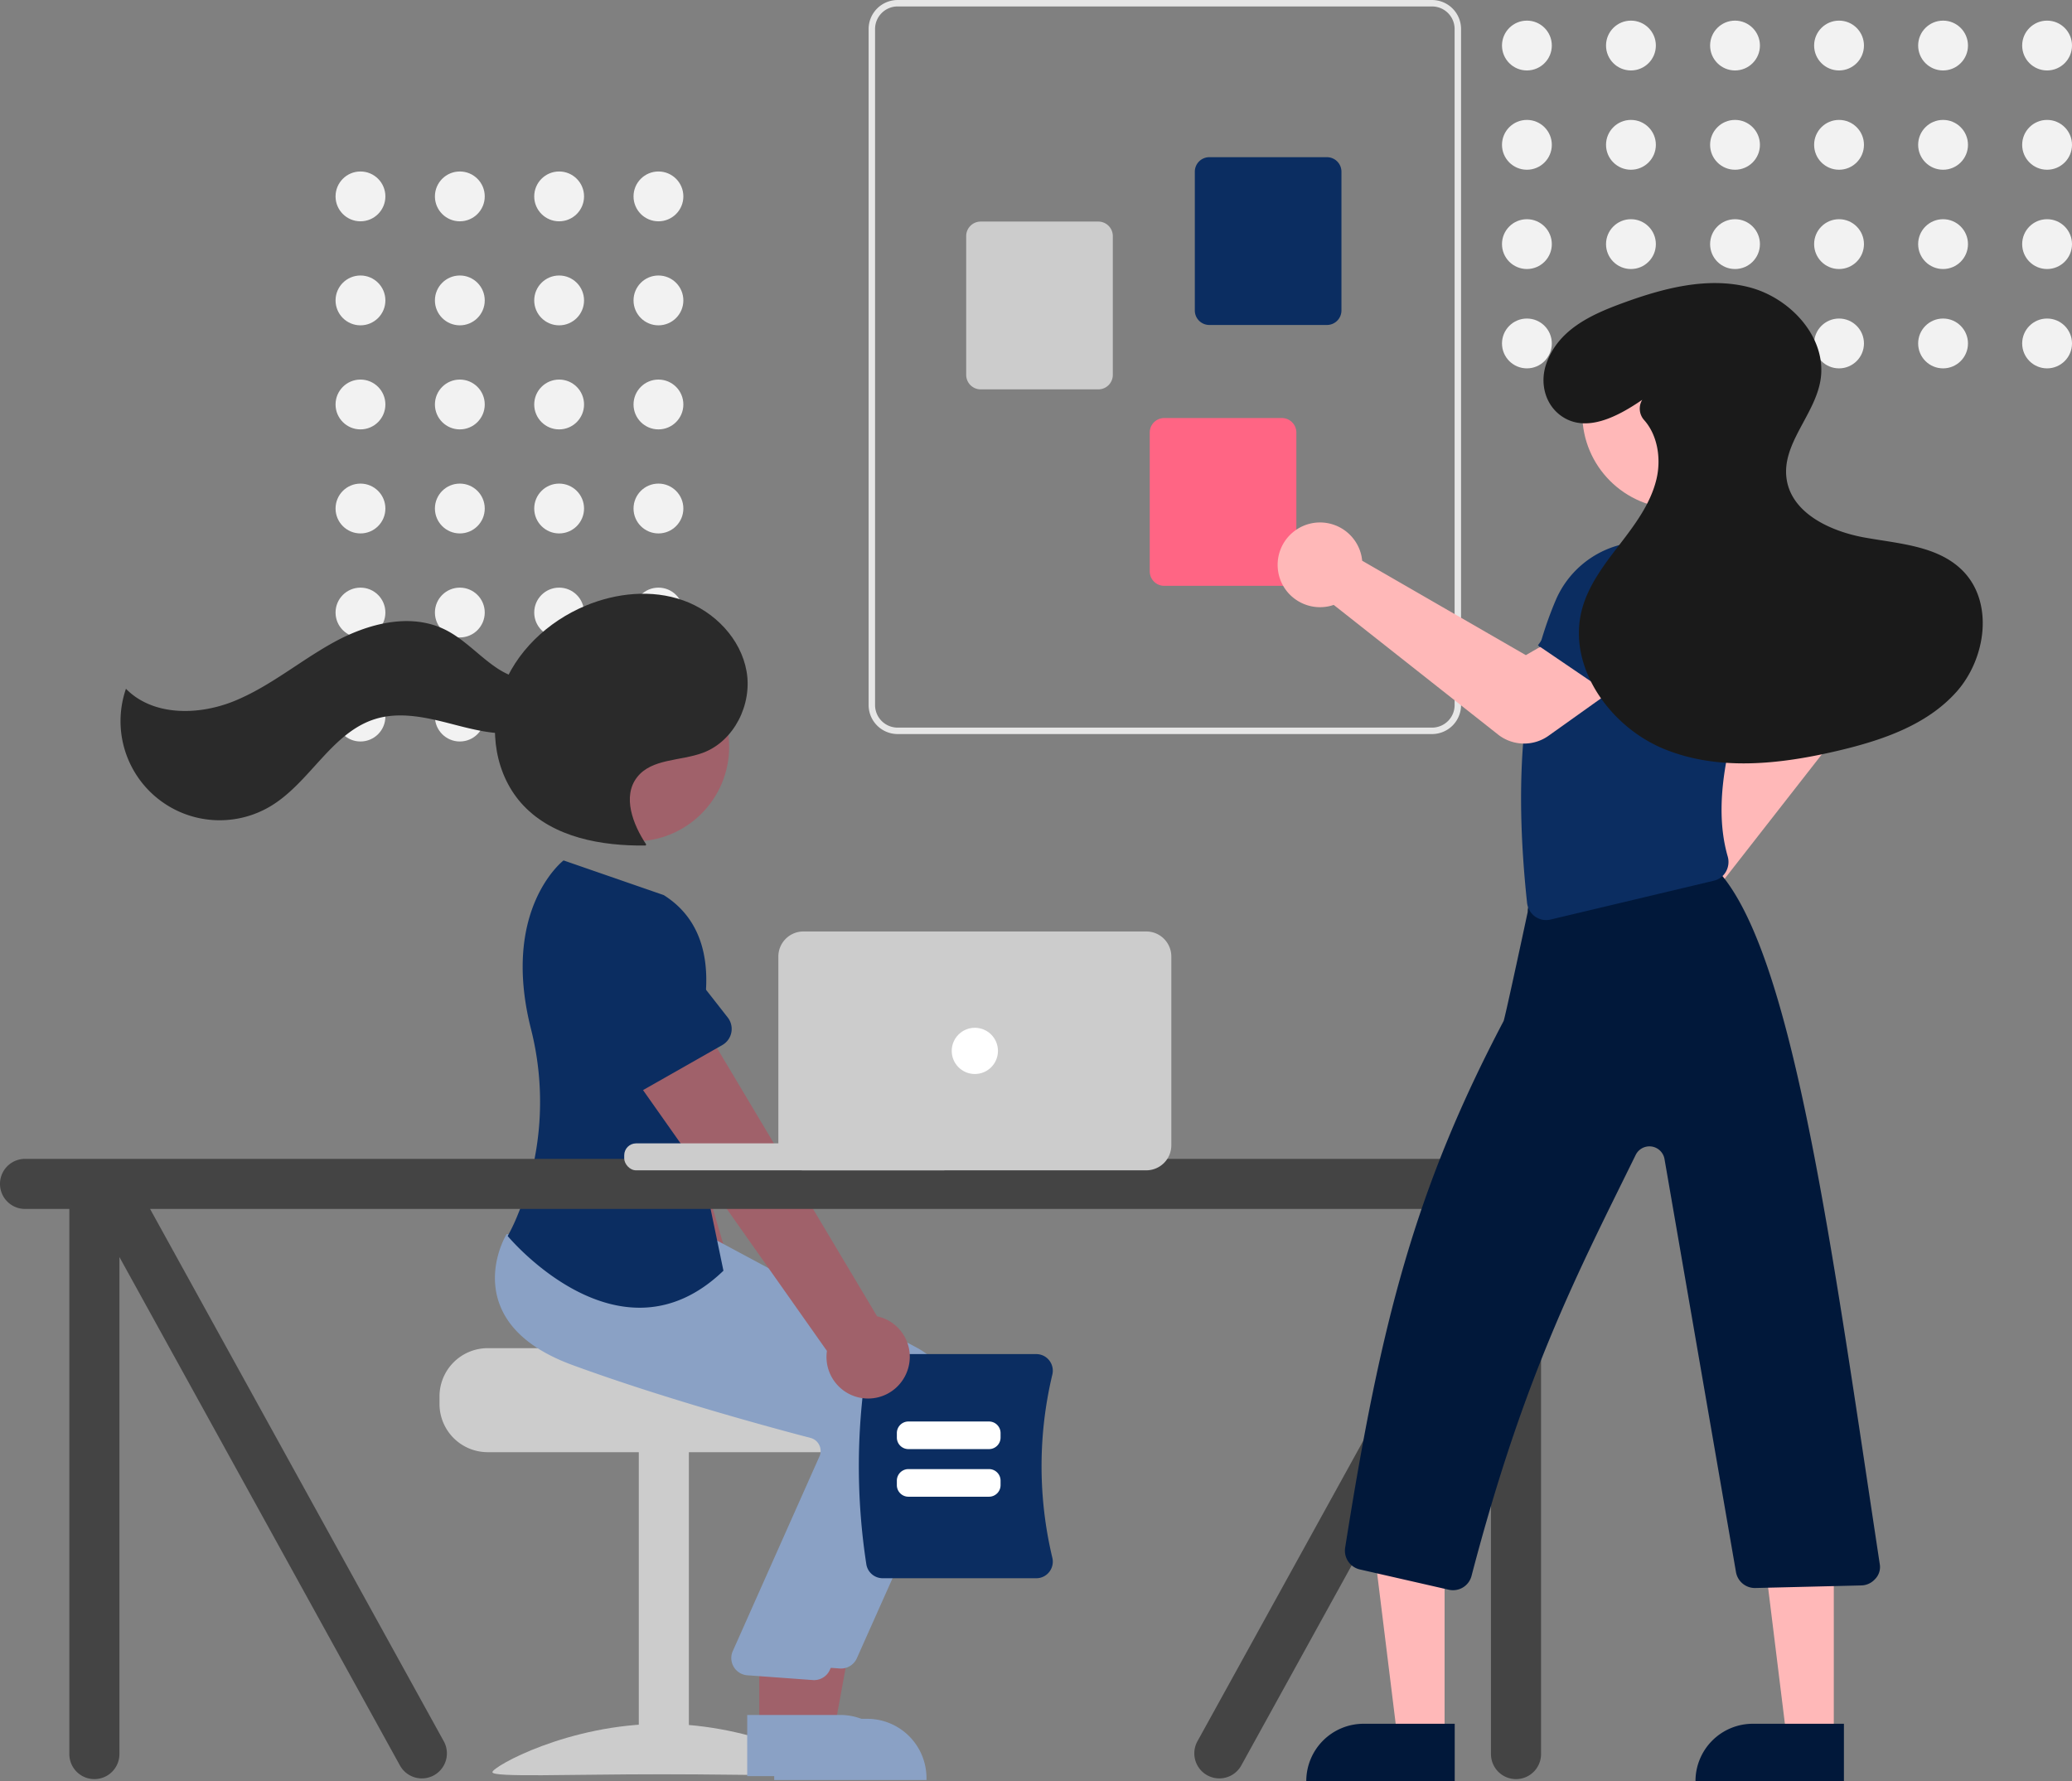 <svg xmlns="http://www.w3.org/2000/svg" width="610" height="524.389" viewBox="0 0 610 524.389">
  <rect x="0" y="0" width="610" height="524.389" fill="#808080" stroke="none"/>
  <g id="offshore-team" transform="translate(-109.468 0)">
    <circle id="Ellipse_268" data-name="Ellipse 268" cx="7.335" cy="7.335" r="7.335" transform="translate(295.981 50.488)" fill="#f2f2f2"/>
    <circle id="Ellipse_269" data-name="Ellipse 269" cx="7.335" cy="7.335" r="7.335" transform="translate(266.744 50.488)" fill="#f2f2f2"/>
    <circle id="Ellipse_270" data-name="Ellipse 270" cx="7.335" cy="7.335" r="7.335" transform="translate(237.508 50.488)" fill="#f2f2f2"/>
    <circle id="Ellipse_271" data-name="Ellipse 271" cx="7.335" cy="7.335" r="7.335" transform="translate(208.256 50.488)" fill="#f2f2f2"/>
    <circle id="Ellipse_272" data-name="Ellipse 272" cx="7.335" cy="7.335" r="7.335" transform="translate(295.981 81.112)" fill="#f2f2f2"/>
    <circle id="Ellipse_273" data-name="Ellipse 273" cx="7.335" cy="7.335" r="7.335" transform="translate(266.744 81.112)" fill="#f2f2f2"/>
    <circle id="Ellipse_274" data-name="Ellipse 274" cx="7.335" cy="7.335" r="7.335" transform="translate(237.508 81.112)" fill="#f2f2f2"/>
    <circle id="Ellipse_275" data-name="Ellipse 275" cx="7.335" cy="7.335" r="7.335" transform="translate(208.256 81.112)" fill="#f2f2f2"/>
    <circle id="Ellipse_276" data-name="Ellipse 276" cx="7.335" cy="7.335" r="7.335" transform="translate(295.981 111.751)" fill="#f2f2f2"/>
    <circle id="Ellipse_277" data-name="Ellipse 277" cx="7.335" cy="7.335" r="7.335" transform="translate(266.744 111.751)" fill="#f2f2f2"/>
    <circle id="Ellipse_278" data-name="Ellipse 278" cx="7.335" cy="7.335" r="7.335" transform="translate(237.508 111.751)" fill="#f2f2f2"/>
    <circle id="Ellipse_279" data-name="Ellipse 279" cx="7.335" cy="7.335" r="7.335" transform="translate(208.256 111.751)" fill="#f2f2f2"/>
    <circle id="Ellipse_280" data-name="Ellipse 280" cx="7.335" cy="7.335" r="7.335" transform="translate(295.981 142.38)" fill="#f2f2f2"/>
    <circle id="Ellipse_281" data-name="Ellipse 281" cx="7.335" cy="7.335" r="7.335" transform="translate(266.744 142.38)" fill="#f2f2f2"/>
    <circle id="Ellipse_282" data-name="Ellipse 282" cx="7.335" cy="7.335" r="7.335" transform="translate(237.508 142.38)" fill="#f2f2f2"/>
    <circle id="Ellipse_283" data-name="Ellipse 283" cx="7.335" cy="7.335" r="7.335" transform="translate(208.256 142.38)" fill="#f2f2f2"/>
    <circle id="Ellipse_284" data-name="Ellipse 284" cx="7.335" cy="7.335" r="7.335" transform="translate(295.981 173.008)" fill="#f2f2f2"/>
    <circle id="Ellipse_285" data-name="Ellipse 285" cx="7.335" cy="7.335" r="7.335" transform="translate(266.744 173.008)" fill="#f2f2f2"/>
    <circle id="Ellipse_286" data-name="Ellipse 286" cx="7.335" cy="7.335" r="7.335" transform="translate(237.508 173.008)" fill="#f2f2f2"/>
    <circle id="Ellipse_287" data-name="Ellipse 287" cx="7.335" cy="7.335" r="7.335" transform="translate(208.256 173.008)" fill="#f2f2f2"/>
    <circle id="Ellipse_288" data-name="Ellipse 288" cx="7.335" cy="7.335" r="7.335" transform="translate(295.981 203.636)" fill="#f2f2f2"/>
    <circle id="Ellipse_289" data-name="Ellipse 289" cx="7.335" cy="7.335" r="7.335" transform="translate(266.744 203.636)" fill="#f2f2f2"/>
    <circle id="Ellipse_290" data-name="Ellipse 290" cx="7.335" cy="7.335" r="7.335" transform="translate(237.508 203.636)" fill="#f2f2f2"/>
    <circle id="Ellipse_291" data-name="Ellipse 291" cx="7.335" cy="7.335" r="7.335" transform="translate(208.256 203.636)" fill="#f2f2f2"/>
    <path id="Path_3659" data-name="Path 3659" d="M375.19,582.942v2.268a14.19,14.19,0,0,0,14.178,14.178h102.08a14.183,14.183,0,0,0,14.178-14.178v-2.268a14.076,14.076,0,0,0-3.29-9.074,14.584,14.584,0,0,0-2.393-2.268s-56.121-1.27-56.121-2.836H389.368a14.2,14.2,0,0,0-14.178,14.178Z" transform="translate(-136.33 -171.842)" fill="#ccc"/>
    <rect id="Rectangle_442" data-name="Rectangle 442" width="14.745" height="95.274" transform="translate(297.53 426.996)" fill="#ccc"/>
    <path id="Path_3660" data-name="Path 3660" d="M488.725,680.495c0,1.593-22.344.616-49.906.616s-49.906.977-49.906-.616,22.344-14.227,49.906-14.227S488.725,678.9,488.725,680.495Z" transform="translate(-134.487 -158.741)" fill="#ccc"/>
    <path id="Path_3661" data-name="Path 3661" d="M466.066,594.32a12.185,12.185,0,0,0-4.318-18.178L430.5,469.656l-23.8,11.655,38.2,101.008a12.251,12.251,0,0,0,21.165,12Z" transform="translate(-132.099 -185.151)" fill="#a0616a"/>
    <path id="Path_3662" data-name="Path 3662" d="M438.328,490.523l-26.634,7.21a5.464,5.464,0,0,1-6.853-4.634l-3.219-27.32a15.173,15.173,0,1,1,29.315-7.843l10.972,25.13a5.463,5.463,0,0,1-3.58,7.458Z" transform="translate(-132.852 -188.247)" fill="#0b2d61"/>
    <path id="Path_3663" data-name="Path 3663" d="M313.516,454.369h13.906l6.616-36.064H313.514Z" transform="translate(27.42 56.217)" fill="#a0616a"/>
    <path id="Path_3664" data-name="Path 3664" d="M462.051,664.962h27.385a17.451,17.451,0,0,1,17.452,17.452v.567l-44.836,0Z" transform="translate(-124.661 -158.917)" fill="#8aa1c5"/>
    <path id="Path_3665" data-name="Path 3665" d="M490.527,667.453q-.243,0-.488-.023l-19.244-1.4a5.1,5.1,0,0,1-4.321-6.839l25.754-57.862a3.967,3.967,0,0,0-.223-3.174,3.913,3.913,0,0,0-2.508-2c-12.11-3.166-43.182-11.595-70.079-21.457-11.524-4.226-18.781-10.332-21.572-18.15-3.678-10.307,1.763-19.706,2-20.1l.182-.309,25.31,2.3,27.438,2.334L512.9,573.019a22.782,22.782,0,0,1,10,29.245l-27.721,62.164a5.1,5.1,0,0,1-4.657,3.025Z" transform="translate(-133.456 -176.207)" fill="#8aa1c5"/>
    <circle id="Ellipse_292" data-name="Ellipse 292" cx="27.858" cy="27.858" r="27.858" transform="translate(268.42 192.002)" fill="#a0616a"/>
    <path id="Path_3666" data-name="Path 3666" d="M306.516,453.369h13.906l6.616-36.064H306.514Z" transform="translate(26.48 56.083)" fill="#a0616a"/>
    <path id="Path_3667" data-name="Path 3667" d="M455.051,663.962h27.385a17.451,17.451,0,0,1,17.452,17.452v.567l-44.836,0Z" transform="translate(-125.601 -159.051)" fill="#8aa1c5"/>
    <path id="Path_3668" data-name="Path 3668" d="M483.527,670.453q-.243,0-.488-.023l-19.244-1.4a5.1,5.1,0,0,1-4.321-6.839l25.754-57.862a3.967,3.967,0,0,0-.223-3.174,3.914,3.914,0,0,0-2.508-2c-12.11-3.166-43.182-11.595-70.079-21.457-11.524-4.226-18.781-10.332-21.572-18.15-3.678-10.307,1.763-19.706,2-20.1l.182-.309,25.31,2.3,27.438,2.334L505.9,576.019a22.782,22.782,0,0,1,10,29.245l-27.721,62.164a5.1,5.1,0,0,1-4.657,3.025Z" transform="translate(-134.397 -175.804)" fill="#8aa1c5"/>
    <path id="Path_3669" data-name="Path 3669" d="M438.823,452.376l-29.49-10.208s-18.513,14.223-9.619,49.507a87.348,87.348,0,0,1-3.856,54.806,56.464,56.464,0,0,1-2.97,6.274s32.892,39.7,63.516,10.208l-11.909-57.278S463.209,467.688,438.823,452.376Z" transform="translate(-133.955 -188.846)" fill="#0b2d61"/>
    <path id="Path_3670" data-name="Path 3670" d="M434.134,446.816c-3.965-5.935-7.094-14.164-2.729-19.81,4.309-5.574,12.808-4.753,19.407-7.219,9.192-3.435,14.523-14.234,12.86-23.9S454.247,378.2,445,374.915s-19.677-2.213-28.733,1.564c-11.149,4.65-20.712,13.645-24.722,25.039s-1.866,25.075,6.453,33.833c8.919,9.389,22.918,11.892,35.867,11.74" transform="translate(-134.398 -198.153)" fill="#2a2a2a"/>
    <path id="Path_3671" data-name="Path 3671" d="M421.263,395.24c-5,4.067-12.619,2.261-17.981-1.309s-9.715-8.652-15.517-11.451c-10.23-4.934-22.6-1.654-32.554,3.811s-18.782,13.015-29.3,17.3-23.936,4.5-31.9-3.6a29.186,29.186,0,0,0,42.772,34.448c11.523-7.019,17.888-21.736,30.812-25.61,7.152-2.144,14.831-.417,22.06,1.453s14.765,3.891,22.06,2.3,14.118-8.147,13.19-15.556Z" transform="translate(-147.463 -197.2)" fill="#2a2a2a"/>
    <path id="Path_3672" data-name="Path 3672" d="M486.231,632.2a189.991,189.991,0,0,1,0-57.817,4.88,4.88,0,0,1,4.806-4.09h45.224a4.817,4.817,0,0,1,3.806,1.845,4.9,4.9,0,0,1,.916,4.2,116.061,116.061,0,0,0,0,53.9,4.9,4.9,0,0,1-.915,4.2,4.816,4.816,0,0,1-3.806,1.845H491.036a4.88,4.88,0,0,1-4.806-4.09Z" transform="translate(-121.708 -171.623)" fill="#0b2d61"/>
    <path id="Path_3673" data-name="Path 3673" d="M521.019,595.929H497.288a3.406,3.406,0,0,1-3.4-3.4V591.2a3.406,3.406,0,0,1,3.4-3.4H521.02a3.407,3.407,0,0,1,3.4,3.4v1.329a3.406,3.406,0,0,1-3.4,3.4Z" transform="translate(-120.384 -169.288)" fill="#fff"/>
    <path id="Path_3674" data-name="Path 3674" d="M521.019,608.274H497.288a3.406,3.406,0,0,1-3.4-3.4v-1.33a3.406,3.406,0,0,1,3.4-3.4H521.02a3.406,3.406,0,0,1,3.4,3.4v1.33a3.406,3.406,0,0,1-3.4,3.4Z" transform="translate(-120.384 -167.617)" fill="#fff"/>
    <path id="Path_3675" data-name="Path 3675" d="M506.6,588.3a12.185,12.185,0,0,0-8.723-16.522l-56.865-95.3-20.13,17.231,62.226,88.26A12.251,12.251,0,0,0,506.6,588.3Z" transform="translate(-130.191 -184.235)" fill="#a0616a"/>
    <path id="Path_3676" data-name="Path 3676" d="M453.76,494.528l-23.988,13.636a5.463,5.463,0,0,1-7.794-2.775l-9.943-25.65A15.173,15.173,0,1,1,438.46,464.82l16.9,21.591a5.463,5.463,0,0,1-1.6,8.116Z" transform="translate(-131.646 -186.846)" fill="#0b2d61"/>
    <path id="Path_3677" data-name="Path 3677" d="M729,519.614H268.5a7.372,7.372,0,1,0,0,14.745h13.044V694.851a7.372,7.372,0,0,0,14.745,0V548.525l82.652,149.805a7.372,7.372,0,0,0,12.769-7.372l-86.4-156.6H700.073v.1l-86.347,156.5a7.372,7.372,0,0,0,12.769,7.372l73.578-133.359v129.88a7.372,7.372,0,0,0,14.745,0V538.246l2.145-3.887H729a7.372,7.372,0,1,0,0-14.745Z" transform="translate(-151.662 -178.425)" fill="#444"/>
    <rect id="Rectangle_443" data-name="Rectangle 443" width="97.543" height="7.94" rx="3.5" transform="translate(293.241 336.627)" fill="#ccc"/>
    <path id="Path_3678" data-name="Path 3678" d="M571.448,530.936H470.5a7.381,7.381,0,0,1-7.372-7.372V467.986a7.381,7.381,0,0,1,7.372-7.372H571.448a7.381,7.381,0,0,1,7.372,7.372v55.577A7.381,7.381,0,0,1,571.448,530.936Z" transform="translate(-124.511 -186.373)" fill="#ccc"/>
    <circle id="Ellipse_293" data-name="Ellipse 293" cx="6.805" cy="6.805" r="6.805" transform="translate(389.659 302.596)" fill="#fff"/>
    <path id="Path_3679" data-name="Path 3679" d="M626.55,426.451V227.4a8.541,8.541,0,0,1,8.531-8.531H792.43a8.541,8.541,0,0,1,8.531,8.531V426.451a8.541,8.541,0,0,1-8.531,8.531H635.082A8.541,8.541,0,0,1,626.55,426.451Zm8.531-205.691a6.643,6.643,0,0,0-6.635,6.635V426.451a6.643,6.643,0,0,0,6.635,6.635H792.43a6.643,6.643,0,0,0,6.635-6.635V227.4a6.643,6.643,0,0,0-6.635-6.635Z" transform="translate(-261.357 -218.864)" fill="#e6e6e6"/>
    <path id="Path_3680" data-name="Path 3680" d="M711.215,304.8V263.931a4.27,4.27,0,0,1,4.265-4.265h34.636a4.27,4.27,0,0,1,4.266,4.265V304.8a4.27,4.27,0,0,1-4.266,4.265H715.481a4.27,4.27,0,0,1-4.266-4.265Z" transform="translate(-249.99 -213.388)" fill="#0b2d61"/>
    <path id="Path_3681" data-name="Path 3681" d="M651.88,321.518V280.645a4.27,4.27,0,0,1,4.266-4.265h34.636a4.27,4.27,0,0,1,4.265,4.265v40.872a4.27,4.27,0,0,1-4.265,4.266H656.146A4.27,4.27,0,0,1,651.88,321.518Z" transform="translate(-257.964 -211.145)" fill="#ccc"/>
    <path id="Path_3682" data-name="Path 3682" d="M699.515,372.5V331.624a4.27,4.27,0,0,1,4.265-4.266h34.636a4.27,4.27,0,0,1,4.266,4.266V372.5a4.27,4.27,0,0,1-4.266,4.265H703.781a4.27,4.27,0,0,1-4.266-4.265Z" transform="translate(-251.563 -204.283)" fill="#ff6584"/>
    <circle id="Ellipse_294" data-name="Ellipse 294" cx="7.335" cy="7.335" r="7.335" transform="translate(704.798 6.072)" fill="#f2f2f2"/>
    <circle id="Ellipse_295" data-name="Ellipse 295" cx="7.335" cy="7.335" r="7.335" transform="translate(704.798 35.304)" fill="#f2f2f2"/>
    <circle id="Ellipse_296" data-name="Ellipse 296" cx="7.335" cy="7.335" r="7.335" transform="translate(704.798 64.537)" fill="#f2f2f2"/>
    <circle id="Ellipse_297" data-name="Ellipse 297" cx="7.335" cy="7.335" r="7.335" transform="translate(704.798 93.783)" fill="#f2f2f2"/>
    <circle id="Ellipse_298" data-name="Ellipse 298" cx="7.335" cy="7.335" r="7.335" transform="translate(674.174 6.072)" fill="#f2f2f2"/>
    <circle id="Ellipse_299" data-name="Ellipse 299" cx="7.335" cy="7.335" r="7.335" transform="translate(674.174 35.304)" fill="#f2f2f2"/>
    <circle id="Ellipse_300" data-name="Ellipse 300" cx="7.335" cy="7.335" r="7.335" transform="translate(674.174 64.537)" fill="#f2f2f2"/>
    <circle id="Ellipse_301" data-name="Ellipse 301" cx="7.335" cy="7.335" r="7.335" transform="translate(674.174 93.783)" fill="#f2f2f2"/>
    <circle id="Ellipse_302" data-name="Ellipse 302" cx="7.335" cy="7.335" r="7.335" transform="translate(643.55 6.072)" fill="#f2f2f2"/>
    <circle id="Ellipse_303" data-name="Ellipse 303" cx="7.335" cy="7.335" r="7.335" transform="translate(643.55 35.304)" fill="#f2f2f2"/>
    <circle id="Ellipse_304" data-name="Ellipse 304" cx="7.335" cy="7.335" r="7.335" transform="translate(643.55 64.537)" fill="#f2f2f2"/>
    <circle id="Ellipse_305" data-name="Ellipse 305" cx="7.335" cy="7.335" r="7.335" transform="translate(643.55 93.783)" fill="#f2f2f2"/>
    <circle id="Ellipse_306" data-name="Ellipse 306" cx="7.335" cy="7.335" r="7.335" transform="translate(612.926 6.072)" fill="#f2f2f2"/>
    <circle id="Ellipse_307" data-name="Ellipse 307" cx="7.335" cy="7.335" r="7.335" transform="translate(612.926 35.304)" fill="#f2f2f2"/>
    <circle id="Ellipse_308" data-name="Ellipse 308" cx="7.335" cy="7.335" r="7.335" transform="translate(612.926 64.537)" fill="#f2f2f2"/>
    <circle id="Ellipse_309" data-name="Ellipse 309" cx="7.335" cy="7.335" r="7.335" transform="translate(612.926 93.783)" fill="#f2f2f2"/>
    <circle id="Ellipse_310" data-name="Ellipse 310" cx="7.335" cy="7.335" r="7.335" transform="translate(582.285 6.072)" fill="#f2f2f2"/>
    <circle id="Ellipse_311" data-name="Ellipse 311" cx="7.335" cy="7.335" r="7.335" transform="translate(582.285 35.304)" fill="#f2f2f2"/>
    <circle id="Ellipse_312" data-name="Ellipse 312" cx="7.335" cy="7.335" r="7.335" transform="translate(582.285 64.537)" fill="#f2f2f2"/>
    <circle id="Ellipse_313" data-name="Ellipse 313" cx="7.335" cy="7.335" r="7.335" transform="translate(582.285 93.783)" fill="#f2f2f2"/>
    <circle id="Ellipse_314" data-name="Ellipse 314" cx="7.335" cy="7.335" r="7.335" transform="translate(551.657 6.072)" fill="#f2f2f2"/>
    <circle id="Ellipse_315" data-name="Ellipse 315" cx="7.335" cy="7.335" r="7.335" transform="translate(551.657 35.304)" fill="#f2f2f2"/>
    <circle id="Ellipse_316" data-name="Ellipse 316" cx="7.335" cy="7.335" r="7.335" transform="translate(551.657 64.537)" fill="#f2f2f2"/>
    <circle id="Ellipse_317" data-name="Ellipse 317" cx="7.335" cy="7.335" r="7.335" transform="translate(551.657 93.783)" fill="#f2f2f2"/>
    <path id="Path_3683" data-name="Path 3683" d="M823.546,470.8a12.48,12.48,0,0,1,8.81-16.405,12.011,12.011,0,0,1,1.646-.268l27.565-48.316-6.96-11.958,17.326-13.366L885.188,398.9a12.645,12.645,0,0,1-.3,15.095L847.05,462.443a11.939,11.939,0,0,1,.352,1.174,12.48,12.48,0,0,1-10.616,15.3,12.137,12.137,0,0,1-1.527.1,12.517,12.517,0,0,1-11.712-8.208Z" transform="translate(-234.982 -197.139)" fill="#ffb8b8"/>
    <path id="Path_3684" data-name="Path 3684" d="M626.808,457.235H612.9L606.288,403.6h20.523Z" transform="translate(-92.05 54.243)" fill="#ffb8b8"/>
    <path id="Path_3685" data-name="Path 3685" d="M605.361,447.384h26.818v16.885h-43.7A16.885,16.885,0,0,1,605.361,447.384Z" transform="translate(-94.441 60.12)" fill="#01183a"/>
    <path id="Path_3686" data-name="Path 3686" d="M727.808,457.235H713.9L707.288,403.6h20.523Z" transform="translate(-78.467 54.243)" fill="#ffb8b8"/>
    <path id="Path_3687" data-name="Path 3687" d="M706.361,447.384h26.818v16.885h-43.7A16.885,16.885,0,0,1,706.361,447.384Z" transform="translate(-80.858 60.12)" fill="#01183a"/>
    <path id="Path_3688" data-name="Path 3688" d="M874.2,385.9l-31.219,11.863-7.622-21.172a12.667,12.667,0,0,1,5.673-15.311h0a12.667,12.667,0,0,1,16.177,3.158Z" transform="translate(-233.396 -199.946)" fill="#0b2d61"/>
    <path id="Path_3689" data-name="Path 3689" d="M780.719,656.67,754.536,650.7a5.656,5.656,0,0,1-4.324-6.373c10.506-66.589,20.614-105.585,46.662-155.107.364-.923,4.431-19.665,7.086-32.082a5.639,5.639,0,0,1,4.779-5.7l48.822-7.514a6.318,6.318,0,0,1,2.293-.345l.488.093-.006.48c-.006.5-.5.572-.686.6l-.649.1a7.58,7.58,0,0,1,2.013,1.368c21.391,25.728,32.515,110.064,46.642,203.235a5.086,5.086,0,0,1-1.479,4.137,5.6,5.6,0,0,1-4.012,1.815l-31.193.76a5.651,5.651,0,0,1-5.711-4.784L844.251,529.966a4.508,4.508,0,0,0-8.5-1.311c-16.95,34.52-32.757,64.372-48.325,123.932a5.617,5.617,0,0,1-5.436,4.226,5.7,5.7,0,0,1-1.271-.143Z" transform="translate(-244.733 -188.631)" fill="#01183a"/>
    <path id="Path_3690" data-name="Path 3690" d="M800,469.851a5.67,5.67,0,0,1-2.363-4.025c-4-37.327-1.213-66.538,8.513-89.3a28.346,28.346,0,0,1,18.79-16.083l25.236-1.274.131.063a29.5,29.5,0,0,1,16.128,31.291c-8.117,21.4-14.913,43.671-9.73,61.641a5.81,5.81,0,0,1-.549,4.518,5.539,5.539,0,0,1-3.534,2.619l-48.066,11.434a5.631,5.631,0,0,1-4.556-.882Z" transform="translate(-238.596 -200.005)" fill="#0b2d61"/>
    <path id="Path_3691" data-name="Path 3691" d="M797.611,416.917l-48.4-38.185a11.929,11.929,0,0,1-1.175.347,12.507,12.507,0,0,1-10-1.919,12.377,12.377,0,0,1-5.247-8.771,12.478,12.478,0,0,1,24.539-4.311,11.993,11.993,0,0,1,.26,1.647l48.183,27.8,11.991-6.9,13.283,17.39-18.617,13.269a12.411,12.411,0,0,1-14.812-.361Z" transform="translate(-247.097 -200.641)" fill="#ffb8b8"/>
    <path id="Path_3692" data-name="Path 3692" d="M827.879,407.952l-27.617-18.78,12.979-18.382a12.667,12.667,0,0,1,15.8-4.129h0a12.667,12.667,0,0,1,6.686,15.065Z" transform="translate(-238.024 -199.167)" fill="#0b2d61"/>
    <circle id="Ellipse_318" data-name="Ellipse 318" cx="27.858" cy="27.858" r="27.858" transform="translate(575.297 94.007)" fill="#ffb8b8"/>
    <path id="Path_3693" data-name="Path 3693" d="M830.756,326.7c-7.16,4.9-16.561,9.938-23.874,4.719-4.8-3.427-6.315-9.772-4.367-15.34,3.5-10.014,13.122-14.422,22.322-17.8,11.96-4.393,24.982-7.888,37.328-4.742s23.258,15.1,21.029,27.644c-1.792,10.088-11.308,18.482-9.957,28.639,1.36,10.222,12.855,15.6,23,17.429s21.505,2.414,28.8,9.7c9.3,9.3,6.981,25.921-1.774,35.739S901.3,426.964,888.5,429.989c-16.962,4.009-35.307,6.115-51.417-.537S808.434,404.891,813.1,388.1c1.971-7.093,6.615-13.088,11.1-18.924s9.032-11.939,10.744-19.1c1.427-5.967.371-12.895-3.586-17.37a5.033,5.033,0,0,1-.674-5.883Z" transform="translate(-237.815 -208.988)" fill="#1a1a1a"/>
  </g>
</svg>
